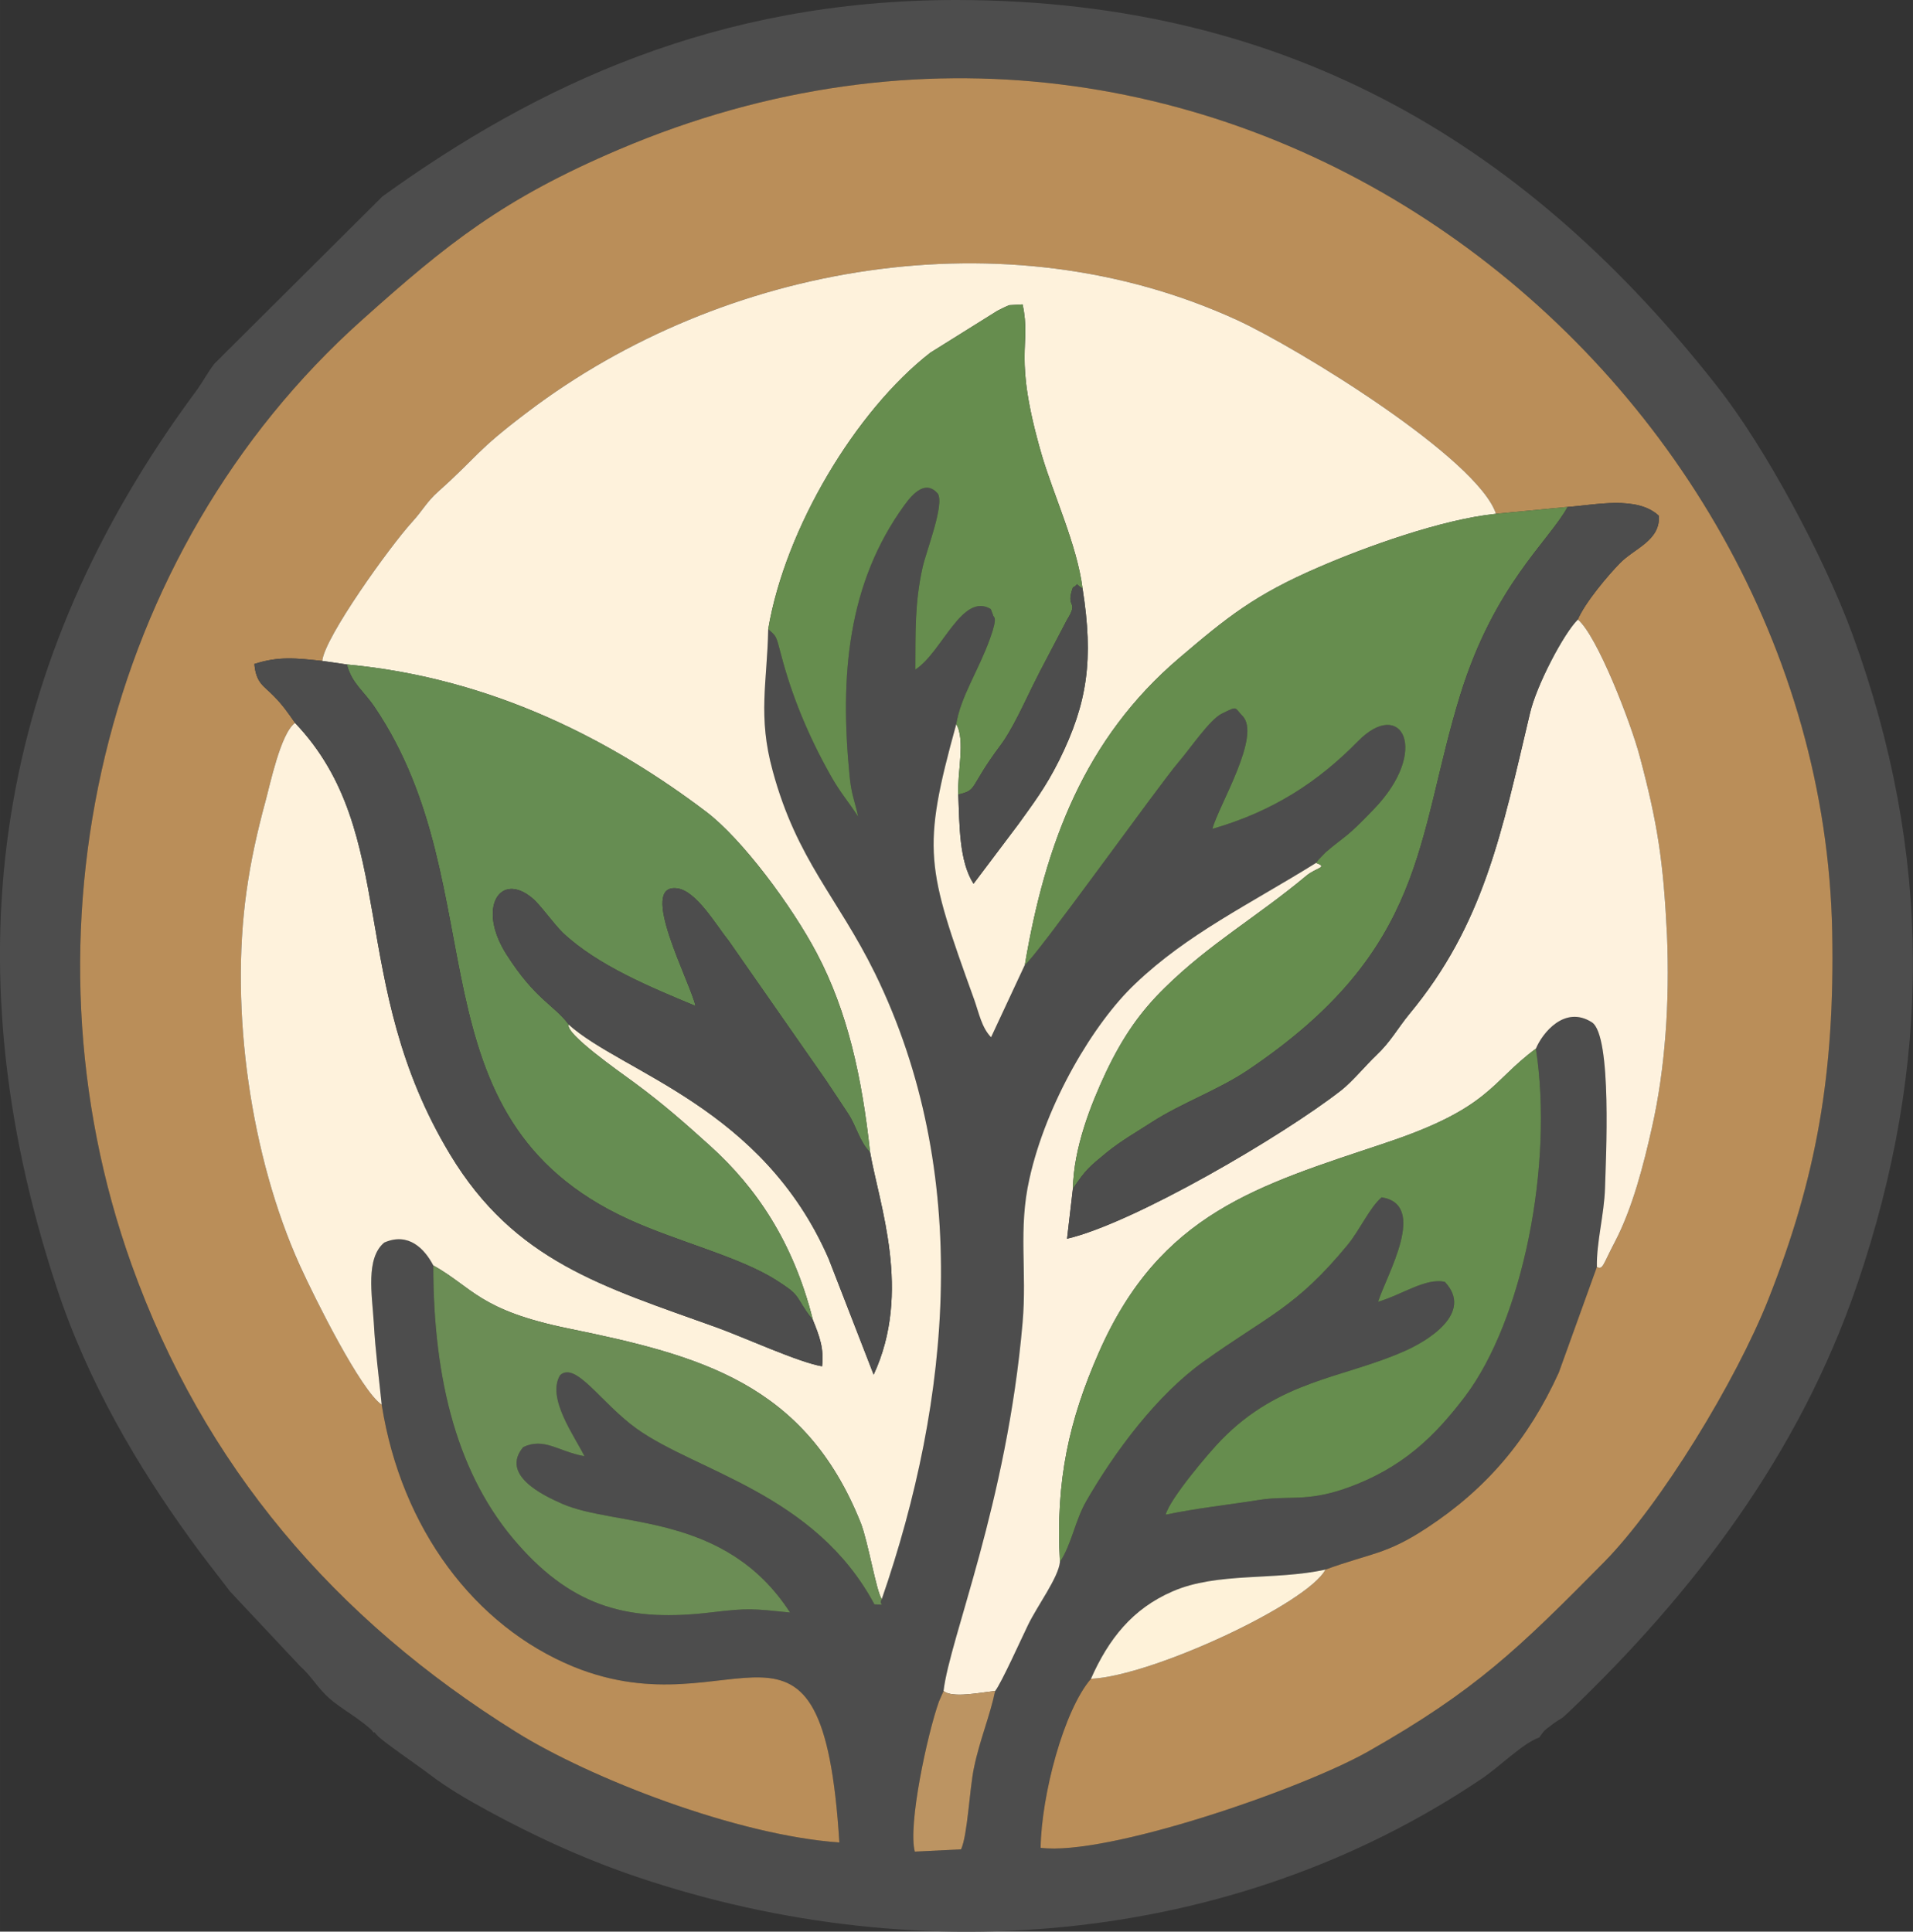 <?xml version="1.0" encoding="UTF-8"?>
<!DOCTYPE svg PUBLIC "-//W3C//DTD SVG 1.0//EN" "http://www.w3.org/TR/2001/REC-SVG-20010904/DTD/svg10.dtd">
<!-- Creator: CorelDRAW 2020 (64-Bit) -->
<svg xmlns="http://www.w3.org/2000/svg" xml:space="preserve" width="1832px" height="1850px" version="1.0" style="shape-rendering:geometricPrecision; text-rendering:geometricPrecision; image-rendering:optimizeQuality; fill-rule:evenodd; clip-rule:evenodd"
viewBox="0 0 75.28 76.02"
 xmlns:xlink="http://www.w3.org/1999/xlink"
 xmlns:xodm="http://www.corel.com/coreldraw/odm/2003">
 <rect x="0" y="0" width="75.28" height="76.02" fill="#333333" stroke="none"/>
 <defs>
  <style type="text/css">
   <![CDATA[
    .fil0 {fill:#4D4D4D}
    .fil4 {fill:#668D4E}
    .fil5 {fill:#668D52}
    .fil6 {fill:#6B8D55}
    .fil1 {fill:#BA8E59}
    .fil8 {fill:#BC9462}
    .fil7 {fill:#FEF2D9}
    .fil2 {fill:#FEF2DC}
    .fil3 {fill:#FEF2DE}
   ]]>
  </style>
 </defs>
 <g id="Слой_x0020_1">
  <path class="fil0" d="M30.23 24.76c-0.04,2.1 -0.42,3.42 0.18,5.59 0.95,3.5 2.55,4.96 4.02,7.95 3.85,7.87 2.98,16.8 0.27,24.63 -0.16,0.27 0.26,0.22 -0.29,0.21 -2.33,-4.35 -6.98,-5.22 -9.35,-6.91 -1.4,-1 -2.4,-2.67 -3.02,-2.11 -0.54,0.9 0.58,2.41 0.96,3.19 -1.04,-0.19 -1.58,-0.75 -2.41,-0.36 -0.9,1.08 0.73,1.88 1.53,2.23 2.12,0.93 6.41,0.32 8.97,4.28 -1.48,-0.15 -1.63,-0.18 -3.06,-0.01 -3.22,0.39 -5.43,-0.15 -7.66,-2.69 -2.34,-2.66 -3.32,-6.38 -3.32,-10.96 -0.34,-0.65 -0.97,-1.32 -1.93,-0.9 -0.74,0.62 -0.48,2.05 -0.41,3.17 0.06,1.1 0.2,2.12 0.31,3.21 0.77,4.89 3.67,8.72 7.54,10.31 6.43,2.63 9.8,-3.8 10.47,6.92 -4.03,-0.28 -9.79,-2.52 -12.71,-4.34 -7.15,-4.45 -12.31,-10.48 -15.15,-18.42 -4.64,-12.98 -1.14,-28.03 9.08,-37.16 3.36,-3.01 5.54,-4.76 10.09,-6.7 23.72,-10.11 47.31,8.66 47.76,30.76 0.11,5.65 -0.63,9.72 -2.51,14.48 -1.28,3.23 -4.24,8.08 -6.46,10.34 -3.37,3.41 -5.06,5.06 -9.31,7.47 -2.71,1.52 -10.29,4.11 -12.87,3.78 0.03,-2.08 0.91,-5.41 1.98,-6.65 0.7,-1.58 1.64,-2.76 3.21,-3.44 1.76,-0.77 4.04,-0.42 6.02,-0.86 1.81,-0.66 2.38,-0.58 3.99,-1.64 2.35,-1.54 4,-3.49 5.19,-6.11l1.5 -4.16c-0.02,-0.96 0.29,-2.08 0.32,-3.1 0.03,-1.08 0.29,-6.02 -0.52,-6.53 -1.07,-0.68 -1.95,0.43 -2.2,1.04 0.7,4.56 -0.51,10.67 -2.79,13.69 -1.18,1.55 -2.46,2.84 -4.74,3.63 -1.5,0.52 -2.24,0.26 -3.36,0.44 -1.26,0.2 -2.37,0.31 -3.68,0.58 0.18,-0.65 1.73,-2.47 2.19,-2.94 2.29,-2.35 4.74,-2.42 7.15,-3.47 0.98,-0.42 2.79,-1.53 1.65,-2.75 -0.74,-0.18 -1.72,0.52 -2.63,0.78 0.34,-1.06 1.97,-3.82 0.14,-4.11 -0.46,0.39 -0.85,1.27 -1.33,1.86 -2.05,2.49 -3.11,2.77 -5.67,4.6 -1.84,1.31 -3.51,3.56 -4.62,5.49 -0.45,0.78 -0.58,1.71 -1.04,2.4 -0.06,0.62 -0.89,1.72 -1.26,2.49 -0.23,0.47 -1.04,2.27 -1.29,2.59 -0.2,0.97 -0.61,1.94 -0.83,3.01 -0.18,0.84 -0.25,2.65 -0.51,3.22l-1.82 0.09c-0.28,-1.03 0.49,-4.62 0.95,-5.91l0.18 -0.41c0.24,-2.07 2.49,-7.37 3.11,-14.49 0.18,-2.04 -0.18,-3.68 0.27,-5.67 0.66,-2.98 2.53,-6.13 4.16,-7.67 2.05,-1.96 4.48,-3.12 7.12,-4.76 0.03,-0.04 0.07,-0.09 0.09,-0.12l0.29 -0.3c0.82,-0.7 0.75,-0.5 1.89,-1.69 2.24,-2.32 1.09,-4.42 -0.62,-2.68 -1.57,1.6 -3.34,2.76 -5.73,3.45 0.24,-0.91 1.96,-3.7 1.17,-4.46 -0.31,-0.32 -0.16,-0.39 -0.79,-0.08 -0.48,0.23 -1.23,1.35 -1.71,1.91 -0.75,0.87 -5.65,7.73 -6.05,7.98l-1.33 2.85c-0.37,-0.38 -0.48,-0.96 -0.66,-1.47 -1.89,-5.24 -2.08,-5.89 -0.71,-10.85 0.17,-1.08 0.86,-2.07 1.33,-3.37 0.33,-0.92 0.13,-0.81 0.12,-0.92l-0.09 -0.24c-1.13,-0.68 -1.92,1.71 -2.97,2.38 0.01,-1.47 -0.03,-2.61 0.29,-4.04 0.15,-0.65 0.87,-2.48 0.59,-2.89 -0.46,-0.52 -0.94,-0.05 -1.31,0.46 -2.25,3.1 -2.54,6.75 -2.16,10.63 0.07,0.76 0.2,0.98 0.34,1.63 -0.38,-0.59 -0.71,-0.95 -1.1,-1.65 -0.87,-1.55 -1.51,-3.11 -1.93,-4.71 -0.21,-0.8 -0.18,-0.72 -0.51,-1.02zm-15.4 43.52c0.2,0.24 1.62,1.2 2.1,1.57 0.7,0.53 1.49,0.99 2.32,1.44 1.68,0.91 3.43,1.73 5.31,2.4 11.26,3.97 23.9,2.95 33.75,-3.69 0.7,-0.47 1.62,-1.4 2.26,-1.62 0.24,-0.32 0.14,-0.23 0.55,-0.54 0.37,-0.27 0.24,-0.11 0.59,-0.44 4.93,-4.71 9.09,-10.15 11.38,-16.87 2.94,-8.63 2.95,-16.94 -0.18,-25.53 -1.11,-3.04 -3.41,-7.34 -5.31,-9.76 -7.32,-9.35 -16.68,-15.23 -29.97,-15.24 -9.41,0 -16.52,3.36 -22.58,7.73l-6.61 6.58c-0.28,0.36 -0.46,0.73 -0.76,1.13 -7.81,10.57 -9.73,22.22 -5.46,35.2 1.26,3.83 3.26,7.14 5.22,9.86 0.57,0.8 1.05,1.39 1.62,2.14l2.74 2.92c0.41,0.38 0.5,0.57 0.88,1 0.57,0.63 1.2,0.86 1.94,1.52 0.02,0.02 0.08,0.13 0.1,0.1 0.02,-0.03 0.07,0.07 0.11,0.1z"/>
  <path class="fil1" d="M15.02 55.28c-0.82,-0.55 -2.63,-4.18 -3.22,-5.48 -1.93,-4.27 -2.76,-10.02 -2.1,-14.72 0.17,-1.22 0.42,-2.34 0.74,-3.52 0.18,-0.65 0.6,-2.7 1.17,-3.11 -0.27,-0.39 -0.49,-0.71 -0.85,-1.07 -0.39,-0.4 -0.68,-0.49 -0.75,-1.25 0.96,-0.31 1.63,-0.23 2.67,-0.12 0.09,-0.93 2.68,-4.53 3.54,-5.47 0.42,-0.46 0.57,-0.79 1.02,-1.19 1.63,-1.46 1.45,-1.57 3.54,-3.15 7.67,-5.81 18.77,-7.79 27.89,-3.61 2.41,1.11 9.47,5.44 10.2,7.63l2.82 -0.27c1.06,-0.07 2.73,-0.46 3.59,0.35 0.06,0.98 -0.97,1.28 -1.54,1.87 -0.44,0.45 -1.36,1.53 -1.65,2.21 0.76,0.63 2.09,4.07 2.44,5.4 0.7,2.63 0.93,4.13 1.07,7.04 0.11,2.59 -0.07,5.24 -0.59,7.54 -0.33,1.48 -0.77,3.19 -1.46,4.51 -0.47,0.89 -0.47,1.12 -0.71,0.99l-1.5 4.16c-1.19,2.62 -2.84,4.57 -5.19,6.11 -1.61,1.06 -2.18,0.98 -3.99,1.64 -0.71,1.34 -6.82,4.19 -9.23,4.3 -1.07,1.24 -1.95,4.57 -1.98,6.65 2.58,0.33 10.16,-2.26 12.87,-3.78 4.25,-2.41 5.94,-4.06 9.31,-7.47 2.22,-2.26 5.18,-7.11 6.46,-10.34 1.88,-4.76 2.62,-8.83 2.51,-14.48 -0.45,-22.1 -24.04,-40.87 -47.76,-30.76 -4.55,1.94 -6.73,3.69 -10.09,6.7 -10.22,9.13 -13.72,24.18 -9.08,37.16 2.84,7.94 8,13.97 15.15,18.42 2.92,1.82 8.68,4.06 12.71,4.34 -0.67,-10.72 -4.04,-4.29 -10.47,-6.92 -3.87,-1.59 -6.77,-5.42 -7.54,-10.31z"/>
  <path class="fil2" d="M12.68 26.01l0.97 0.14c5.84,0.54 10.58,3.1 14.13,5.79 1.41,1.06 3.38,3.71 4.36,5.57 1.22,2.31 1.78,4.89 2.1,7.84 0.36,2.06 1.65,5.5 0.14,8.75l-1.77 -4.56c-2.6,-5.97 -8.11,-7.32 -10.23,-9.22 -0.16,0.35 2,1.86 2.6,2.3 1.16,0.86 1.95,1.56 2.98,2.49 1.77,1.6 3.26,3.75 4.03,6.84 0.26,0.64 0.44,1.12 0.36,1.82 -0.91,-0.15 -3.07,-1.14 -4.15,-1.53 -4.48,-1.61 -7.95,-2.6 -10.49,-6.81 -4.09,-6.78 -1.97,-12.64 -6.1,-16.98 -0.57,0.41 -0.99,2.46 -1.17,3.11 -0.32,1.18 -0.57,2.3 -0.74,3.52 -0.66,4.7 0.17,10.45 2.1,14.72 0.59,1.3 2.4,4.93 3.22,5.48 -0.11,-1.09 -0.25,-2.11 -0.31,-3.21 -0.07,-1.12 -0.33,-2.55 0.41,-3.17 0.96,-0.42 1.59,0.25 1.93,0.9 1.57,0.88 1.8,1.76 5.31,2.48 5.18,1.06 9.31,2.15 11.51,7.65 0.29,0.73 0.62,2.74 0.83,3 2.71,-7.83 3.58,-16.76 -0.27,-24.63 -1.47,-2.99 -3.07,-4.45 -4.02,-7.95 -0.6,-2.17 -0.22,-3.49 -0.18,-5.59 0.67,-3.97 3.45,-8.6 6.38,-10.88l2.64 -1.65c0.11,-0.06 0.4,-0.2 0.47,-0.22l0.52 -0.03c0.36,1.65 -0.4,1.93 0.75,5.91 0.46,1.57 1.4,3.58 1.61,5.27 0.44,2.79 0.2,4.5 -0.92,6.76 -0.54,1.08 -1.02,1.7 -1.6,2.51l-1.77 2.35c-0.57,-0.89 -0.55,-2.3 -0.6,-3.51 -0.05,-0.82 0.29,-2.16 -0.08,-2.77 -1.37,4.96 -1.18,5.61 0.71,10.85 0.18,0.51 0.29,1.09 0.66,1.47l1.33 -2.85c0.8,-4.75 2.35,-8.9 6.07,-12.07 1.89,-1.61 2.97,-2.49 5.5,-3.58 1.82,-0.79 4.83,-1.88 6.97,-2.1 -0.73,-2.19 -7.79,-6.52 -10.2,-7.63 -9.12,-4.18 -20.22,-2.2 -27.89,3.61 -2.09,1.58 -1.91,1.69 -3.54,3.15 -0.45,0.4 -0.6,0.73 -1.02,1.19 -0.86,0.94 -3.45,4.54 -3.54,5.47z"/>
  <path class="fil3" d="M42.22 46.78c0.03,-1.59 0.69,-3.28 1.3,-4.58 0.68,-1.43 1.37,-2.4 2.32,-3.33 1.78,-1.75 3.62,-2.78 5.56,-4.4 0.41,-0.34 0.88,-0.33 0.39,-0.51 -2.64,1.64 -5.07,2.8 -7.12,4.76 -1.63,1.54 -3.5,4.69 -4.16,7.67 -0.45,1.99 -0.09,3.63 -0.27,5.67 -0.62,7.12 -2.87,12.42 -3.11,14.49 0.35,0.29 1.42,0.06 2.03,0 0.25,-0.32 1.06,-2.12 1.29,-2.59 0.37,-0.77 1.2,-1.87 1.26,-2.49 -0.18,-3.21 0.37,-5.6 1.53,-8.24 2.42,-5.51 6.27,-6.57 11.28,-8.25 4.15,-1.38 4.14,-2.4 5.92,-3.71 0.25,-0.61 1.13,-1.72 2.2,-1.04 0.81,0.51 0.55,5.45 0.52,6.53 -0.03,1.02 -0.34,2.14 -0.32,3.1 0.24,0.13 0.24,-0.1 0.71,-0.99 0.69,-1.32 1.13,-3.03 1.46,-4.51 0.52,-2.3 0.7,-4.95 0.59,-7.54 -0.14,-2.91 -0.37,-4.41 -1.07,-7.04 -0.35,-1.33 -1.68,-4.77 -2.44,-5.4 -0.56,0.55 -1.63,2.6 -1.88,3.68 -1.12,4.72 -1.81,8.31 -4.76,11.86 -0.45,0.55 -0.72,1.07 -1.29,1.61 -0.42,0.4 -0.95,1.04 -1.37,1.37 -2.3,1.8 -8.18,5.24 -10.8,5.85l0.23 -1.97z"/>
  <path class="fil4" d="M58.87 20.22c-2.14,0.22 -5.15,1.31 -6.97,2.1 -2.53,1.09 -3.61,1.97 -5.5,3.58 -3.72,3.17 -5.27,7.32 -6.07,12.07 0.4,-0.25 5.3,-7.11 6.05,-7.98 0.48,-0.56 1.23,-1.68 1.71,-1.91 0.63,-0.31 0.48,-0.24 0.79,0.08 0.79,0.76 -0.93,3.55 -1.17,4.46 2.39,-0.69 4.16,-1.85 5.73,-3.45 1.71,-1.74 2.86,0.36 0.62,2.68 -1.14,1.19 -1.07,0.99 -1.89,1.69l-0.29 0.3c-0.02,0.03 -0.06,0.08 -0.09,0.12 0.49,0.18 0.02,0.17 -0.39,0.51 -1.94,1.62 -3.78,2.65 -5.56,4.4 -0.95,0.93 -1.64,1.9 -2.32,3.33 -0.61,1.3 -1.27,2.99 -1.3,4.58 0.51,-0.75 0.62,-0.84 1.35,-1.44 0.57,-0.46 1.16,-0.79 1.76,-1.18 1.2,-0.77 2.57,-1.24 3.77,-2.04 7.09,-4.77 6.61,-9.09 8.36,-14.76 1.34,-4.34 3.48,-6.04 4.23,-7.41l-2.82 0.27z"/>
  <path class="fil5" d="M31.99 51.95c-0.77,-3.09 -2.26,-5.24 -4.03,-6.84 -1.03,-0.93 -1.82,-1.63 -2.98,-2.49 -0.6,-0.44 -2.76,-1.95 -2.6,-2.3 -0.58,-0.78 -1.31,-0.97 -2.45,-2.76 -1.17,-1.84 -0.25,-3.27 1.01,-2.22 0.32,0.26 0.83,1 1.21,1.37 1.37,1.29 3.49,2.16 5.22,2.88 -0.21,-0.95 -2.28,-4.82 -0.73,-4.63 0.76,0.09 1.54,1.45 2.04,2.07l3.8 5.45c0.34,0.51 0.55,0.82 0.89,1.34 0.33,0.49 0.45,1.11 0.87,1.53 -0.32,-2.95 -0.88,-5.53 -2.1,-7.84 -0.98,-1.86 -2.95,-4.51 -4.36,-5.57 -3.55,-2.69 -8.29,-5.25 -14.13,-5.79 0.2,0.76 0.65,1.02 1.1,1.69 4.84,7.18 1.24,16.13 9.97,20.14 1.94,0.89 4.39,1.48 5.84,2.41 0.88,0.56 0.73,0.56 1.18,1.23 0.03,0.03 0.06,0.08 0.08,0.11l0.17 0.22z"/>
  <path class="fil4" d="M41.71 61.47c0.46,-0.69 0.59,-1.62 1.04,-2.4 1.11,-1.93 2.78,-4.18 4.62,-5.49 2.56,-1.83 3.62,-2.11 5.67,-4.6 0.48,-0.59 0.87,-1.47 1.33,-1.86 1.83,0.29 0.2,3.05 -0.14,4.11 0.91,-0.26 1.89,-0.96 2.63,-0.78 1.14,1.22 -0.67,2.33 -1.65,2.75 -2.41,1.05 -4.86,1.12 -7.15,3.47 -0.46,0.47 -2.01,2.29 -2.19,2.94 1.31,-0.27 2.42,-0.38 3.68,-0.58 1.12,-0.18 1.86,0.08 3.36,-0.44 2.28,-0.79 3.56,-2.08 4.74,-3.63 2.28,-3.02 3.49,-9.13 2.79,-13.69 -1.78,1.31 -1.77,2.33 -5.92,3.71 -5.01,1.68 -8.86,2.74 -11.28,8.25 -1.16,2.64 -1.71,5.03 -1.53,8.24z"/>
  <path class="fil4" d="M30.23 24.76c0.33,0.3 0.3,0.22 0.51,1.02 0.42,1.6 1.06,3.16 1.93,4.71 0.39,0.7 0.72,1.06 1.1,1.65 -0.14,-0.65 -0.27,-0.87 -0.34,-1.63 -0.38,-3.88 -0.09,-7.53 2.16,-10.63 0.37,-0.51 0.85,-0.98 1.31,-0.46 0.28,0.41 -0.44,2.24 -0.59,2.89 -0.32,1.43 -0.28,2.57 -0.29,4.04 1.05,-0.67 1.84,-3.06 2.97,-2.38l0.09 0.24c0.01,0.11 0.21,0 -0.12,0.92 -0.47,1.3 -1.16,2.29 -1.33,3.37 0.37,0.61 0.03,1.95 0.08,2.77 0.79,-0.19 0.39,-0.24 1.67,-1.95 0.44,-0.58 0.95,-1.7 1.26,-2.33 0.21,-0.42 0.36,-0.72 0.58,-1.13l0.76 -1.45c0.51,-0.82 -0.07,-0.42 0.24,-1.29 0.31,-0.15 -0.02,-0.21 0.38,0.04 -0.21,-1.69 -1.15,-3.7 -1.61,-5.27 -1.15,-3.98 -0.39,-4.26 -0.75,-5.91l-0.52 0.03c-0.07,0.02 -0.36,0.16 -0.47,0.22l-2.64 1.65c-2.93,2.28 -5.71,6.91 -6.38,10.88z"/>
  <path class="fil0" d="M61.69 19.95c-0.75,1.37 -2.89,3.07 -4.23,7.41 -1.75,5.67 -1.27,9.99 -8.36,14.76 -1.2,0.8 -2.57,1.27 -3.77,2.04 -0.6,0.39 -1.19,0.72 -1.76,1.18 -0.73,0.6 -0.84,0.69 -1.35,1.44l-0.23 1.97c2.62,-0.61 8.5,-4.05 10.8,-5.85 0.42,-0.33 0.95,-0.97 1.37,-1.37 0.57,-0.54 0.84,-1.06 1.29,-1.61 2.95,-3.55 3.64,-7.14 4.76,-11.86 0.25,-1.08 1.32,-3.13 1.88,-3.68 0.29,-0.68 1.21,-1.76 1.65,-2.21 0.57,-0.59 1.6,-0.89 1.54,-1.87 -0.86,-0.81 -2.53,-0.42 -3.59,-0.35z"/>
  <path class="fil6" d="M34.7 62.93c-0.21,-0.26 -0.54,-2.27 -0.83,-3 -2.2,-5.5 -6.33,-6.59 -11.51,-7.65 -3.51,-0.72 -3.74,-1.6 -5.31,-2.48 0,4.58 0.98,8.3 3.32,10.96 2.23,2.54 4.44,3.08 7.66,2.69 1.43,-0.17 1.58,-0.14 3.06,0.01 -2.56,-3.96 -6.85,-3.35 -8.97,-4.28 -0.8,-0.35 -2.43,-1.15 -1.53,-2.23 0.83,-0.39 1.37,0.17 2.41,0.36 -0.38,-0.78 -1.5,-2.29 -0.96,-3.19 0.62,-0.56 1.62,1.11 3.02,2.11 2.37,1.69 7.02,2.56 9.35,6.91 0.55,0.01 0.13,0.06 0.29,-0.21z"/>
  <path class="fil0" d="M11.61 28.45c4.13,4.34 2.01,10.2 6.1,16.98 2.54,4.21 6.01,5.2 10.49,6.81 1.08,0.39 3.24,1.38 4.15,1.53 0.08,-0.7 -0.1,-1.18 -0.36,-1.82l-0.17 -0.22c-0.02,-0.03 -0.05,-0.08 -0.08,-0.11 -0.45,-0.67 -0.3,-0.67 -1.18,-1.23 -1.45,-0.93 -3.9,-1.52 -5.84,-2.41 -8.73,-4.01 -5.13,-12.96 -9.97,-20.14 -0.45,-0.67 -0.9,-0.93 -1.1,-1.69l-0.97 -0.14c-1.04,-0.11 -1.71,-0.19 -2.67,0.12 0.07,0.76 0.36,0.85 0.75,1.25 0.36,0.36 0.58,0.68 0.85,1.07z"/>
  <path class="fil0" d="M22.38 40.32c2.12,1.9 7.63,3.25 10.23,9.22l1.77 4.56c1.51,-3.25 0.22,-6.69 -0.14,-8.75 -0.42,-0.42 -0.54,-1.04 -0.87,-1.53 -0.34,-0.52 -0.55,-0.83 -0.89,-1.34l-3.8 -5.45c-0.5,-0.62 -1.28,-1.98 -2.04,-2.07 -1.55,-0.19 0.52,3.68 0.73,4.63 -1.73,-0.72 -3.85,-1.59 -5.22,-2.88 -0.38,-0.37 -0.89,-1.11 -1.21,-1.37 -1.26,-1.05 -2.18,0.38 -1.01,2.22 1.14,1.79 1.87,1.98 2.45,2.76z"/>
  <path class="fil0" d="M37.71 31.27c0.05,1.21 0.03,2.62 0.6,3.51l1.77 -2.35c0.58,-0.81 1.06,-1.43 1.6,-2.51 1.12,-2.26 1.36,-3.97 0.92,-6.76 -0.4,-0.25 -0.07,-0.19 -0.38,-0.04 -0.31,0.87 0.27,0.47 -0.24,1.29l-0.76 1.45c-0.22,0.41 -0.37,0.71 -0.58,1.13 -0.31,0.63 -0.82,1.75 -1.26,2.33 -1.28,1.71 -0.88,1.76 -1.67,1.95z"/>
  <path class="fil7" d="M42.93 66.07c2.41,-0.11 8.52,-2.96 9.23,-4.3 -1.98,0.44 -4.26,0.09 -6.02,0.86 -1.57,0.68 -2.51,1.86 -3.21,3.44z"/>
  <path class="fil8" d="M39.16 66.55c-0.61,0.06 -1.68,0.29 -2.03,0l-0.18 0.41c-0.46,1.29 -1.23,4.88 -0.95,5.91l1.82 -0.09c0.26,-0.57 0.33,-2.38 0.51,-3.22 0.22,-1.07 0.63,-2.04 0.83,-3.01z"/>
 </g>
</svg>
